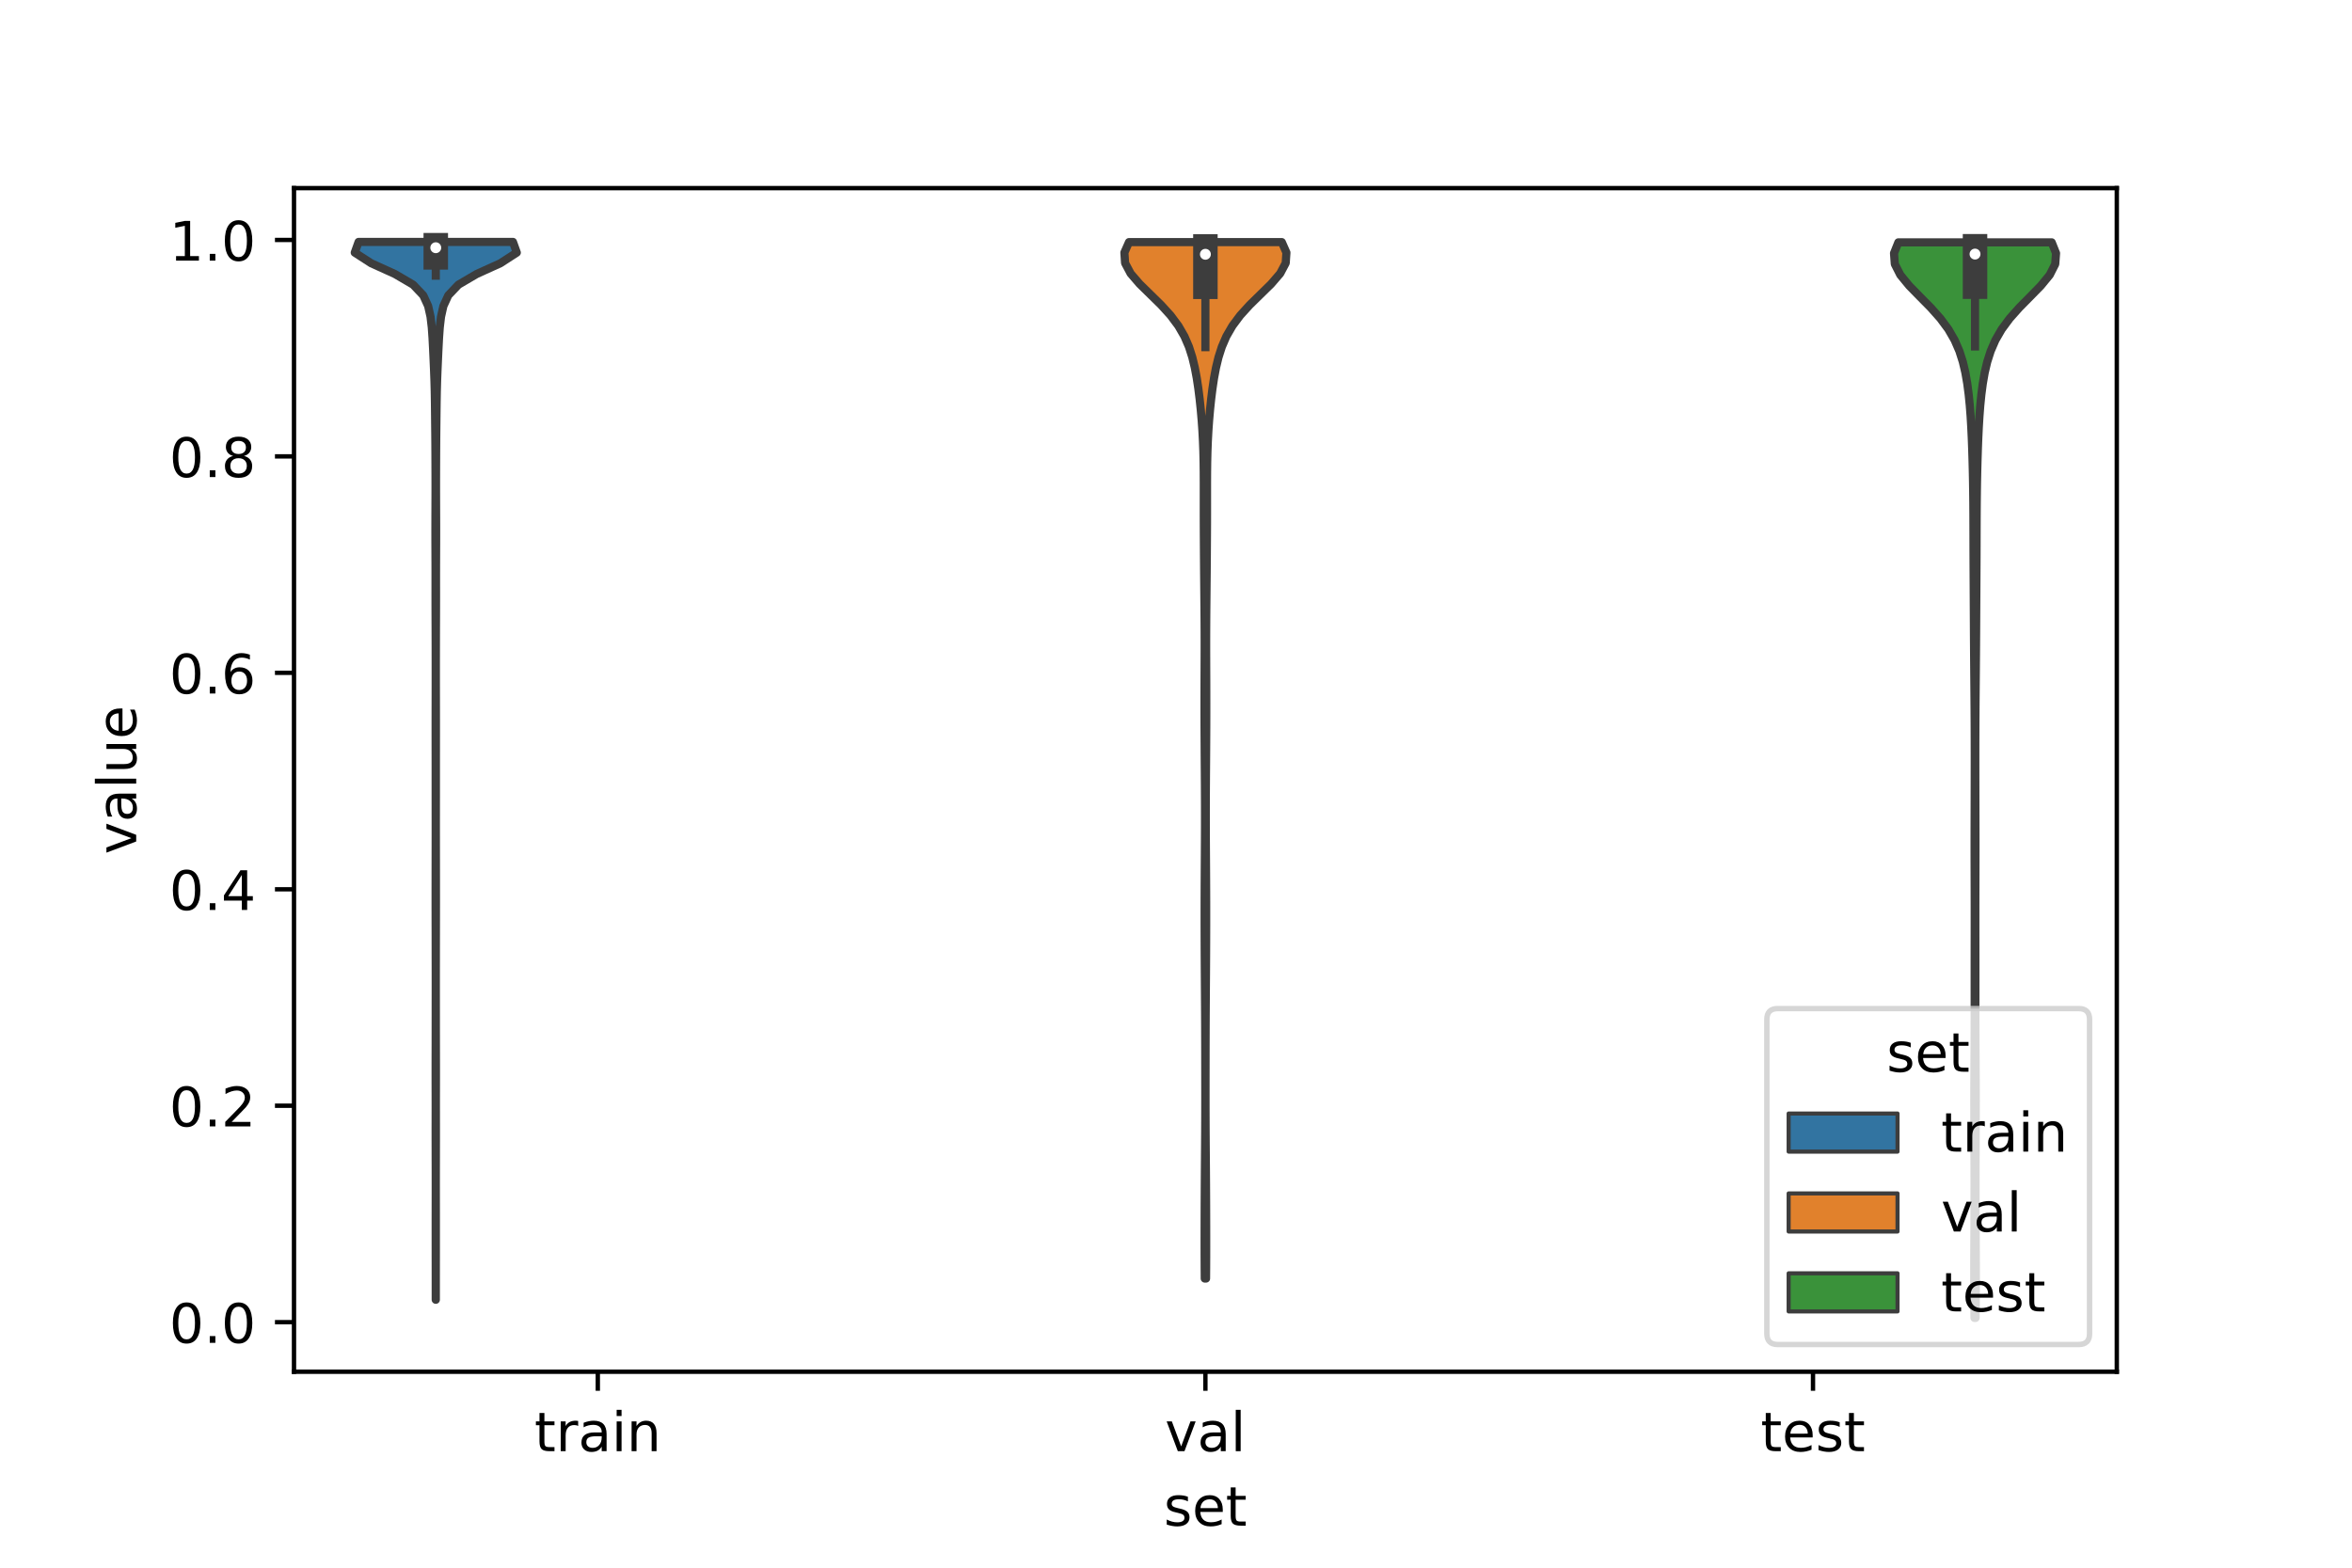 <?xml version="1.0" encoding="utf-8" standalone="no"?>
<!DOCTYPE svg PUBLIC "-//W3C//DTD SVG 1.1//EN"
  "http://www.w3.org/Graphics/SVG/1.1/DTD/svg11.dtd">
<!-- Created with matplotlib (https://matplotlib.org/) -->
<svg height="288pt" version="1.1" viewBox="0 0 432 288" width="432pt" xmlns="http://www.w3.org/2000/svg" xmlns:xlink="http://www.w3.org/1999/xlink">
 <defs>
  <style type="text/css">*{stroke-linecap:butt;stroke-linejoin:round;}</style>
 </defs>
 <g id="figure_1">
  <g id="patch_1">
   <path d="M 0 288 
L 432 288 
L 432 0 
L 0 0 
z
" style="fill:#ffffff;"/>
  </g>
  <g id="axes_1">
   <g id="patch_2">
    <path d="M 54 252 
L 388.8 252 
L 388.8 34.56 
L 54 34.56 
z
" style="fill:#ffffff;"/>
   </g>
   <g id="PolyCollection_1">
    <defs>
     <path d="M 80.047 -49.221 
L 80.033 -49.221 
L 80.033 -51.184 
L 80.033 -53.147 
L 80.031 -55.11 
L 80.028 -57.072 
L 80.026 -59.035 
L 80.025 -60.998 
L 80.024 -62.961 
L 80.026 -64.924 
L 80.029 -66.887 
L 80.032 -68.85 
L 80.033 -70.813 
L 80.03 -72.776 
L 80.025 -74.739 
L 80.021 -76.702 
L 80.017 -78.665 
L 80.016 -80.628 
L 80.019 -82.591 
L 80.021 -84.554 
L 80.02 -86.517 
L 80.015 -88.48 
L 80.012 -90.443 
L 80.013 -92.406 
L 80.017 -94.369 
L 80.021 -96.332 
L 80.024 -98.295 
L 80.026 -100.258 
L 80.027 -102.221 
L 80.029 -104.184 
L 80.032 -106.147 
L 80.032 -108.11 
L 80.03 -110.073 
L 80.026 -112.036 
L 80.024 -113.999 
L 80.021 -115.962 
L 80.017 -117.925 
L 80.013 -119.888 
L 80.01 -121.851 
L 80.01 -123.814 
L 80.012 -125.777 
L 80.014 -127.74 
L 80.017 -129.703 
L 80.02 -131.666 
L 80.023 -133.629 
L 80.025 -135.592 
L 80.024 -137.555 
L 80.022 -139.518 
L 80.02 -141.481 
L 80.02 -143.444 
L 80.02 -145.407 
L 80.02 -147.37 
L 80.018 -149.333 
L 80.016 -151.296 
L 80.014 -153.259 
L 80.014 -155.222 
L 80.016 -157.185 
L 80.019 -159.148 
L 80.023 -161.111 
L 80.025 -163.074 
L 80.025 -165.037 
L 80.024 -167 
L 80.021 -168.963 
L 80.017 -170.926 
L 80.011 -172.889 
L 80.003 -174.852 
L 79.997 -176.815 
L 79.995 -178.778 
L 79.997 -180.741 
L 79.997 -182.704 
L 79.993 -184.667 
L 79.985 -186.63 
L 79.977 -188.593 
L 79.974 -190.556 
L 79.978 -192.519 
L 79.985 -194.482 
L 79.992 -196.445 
L 79.996 -198.408 
L 79.994 -200.371 
L 79.988 -202.334 
L 79.98 -204.297 
L 79.969 -206.26 
L 79.953 -208.223 
L 79.931 -210.186 
L 79.91 -212.149 
L 79.886 -214.112 
L 79.852 -216.075 
L 79.798 -218.038 
L 79.724 -220.001 
L 79.639 -221.963 
L 79.549 -223.926 
L 79.447 -225.889 
L 79.309 -227.852 
L 79.079 -229.815 
L 78.64 -231.778 
L 77.739 -233.741 
L 75.874 -235.704 
L 72.526 -237.667 
L 68.194 -239.63 
L 65.16 -241.593 
L 65.863 -243.556 
L 94.217 -243.556 
L 94.217 -243.556 
L 94.92 -241.593 
L 91.886 -239.63 
L 87.554 -237.667 
L 84.206 -235.704 
L 82.341 -233.741 
L 81.44 -231.778 
L 81.001 -229.815 
L 80.771 -227.852 
L 80.633 -225.889 
L 80.531 -223.926 
L 80.441 -221.963 
L 80.356 -220.001 
L 80.282 -218.038 
L 80.228 -216.075 
L 80.194 -214.112 
L 80.17 -212.149 
L 80.149 -210.186 
L 80.127 -208.223 
L 80.111 -206.26 
L 80.1 -204.297 
L 80.092 -202.334 
L 80.086 -200.371 
L 80.084 -198.408 
L 80.088 -196.445 
L 80.095 -194.482 
L 80.102 -192.519 
L 80.106 -190.556 
L 80.103 -188.593 
L 80.095 -186.63 
L 80.087 -184.667 
L 80.083 -182.704 
L 80.083 -180.741 
L 80.085 -178.778 
L 80.083 -176.815 
L 80.077 -174.852 
L 80.069 -172.889 
L 80.063 -170.926 
L 80.059 -168.963 
L 80.056 -167 
L 80.055 -165.037 
L 80.055 -163.074 
L 80.057 -161.111 
L 80.061 -159.148 
L 80.064 -157.185 
L 80.066 -155.222 
L 80.066 -153.259 
L 80.064 -151.296 
L 80.062 -149.333 
L 80.06 -147.37 
L 80.06 -145.407 
L 80.06 -143.444 
L 80.06 -141.481 
L 80.058 -139.518 
L 80.056 -137.555 
L 80.055 -135.592 
L 80.057 -133.629 
L 80.06 -131.666 
L 80.063 -129.703 
L 80.066 -127.74 
L 80.068 -125.777 
L 80.07 -123.814 
L 80.07 -121.851 
L 80.067 -119.888 
L 80.063 -117.925 
L 80.059 -115.962 
L 80.056 -113.999 
L 80.054 -112.036 
L 80.05 -110.073 
L 80.048 -108.11 
L 80.048 -106.147 
L 80.051 -104.184 
L 80.053 -102.221 
L 80.054 -100.258 
L 80.056 -98.295 
L 80.059 -96.332 
L 80.063 -94.369 
L 80.067 -92.406 
L 80.068 -90.443 
L 80.065 -88.48 
L 80.06 -86.517 
L 80.059 -84.554 
L 80.061 -82.591 
L 80.064 -80.628 
L 80.063 -78.665 
L 80.059 -76.702 
L 80.055 -74.739 
L 80.05 -72.776 
L 80.047 -70.813 
L 80.048 -68.85 
L 80.051 -66.887 
L 80.054 -64.924 
L 80.056 -62.961 
L 80.055 -60.998 
L 80.054 -59.035 
L 80.052 -57.072 
L 80.049 -55.11 
L 80.047 -53.147 
L 80.047 -51.184 
L 80.047 -49.221 
z
" id="m839c42a208" style="stroke:#3d3d3d;stroke-width:1.5;"/>
    </defs>
    <g clip-path="url(#p8ce411d42c)">
     <use style="fill:#3274a1;stroke:#3d3d3d;stroke-width:1.5;" x="0" xlink:href="#m839c42a208" y="288"/>
    </g>
   </g>
   <g id="PolyCollection_2">
    <defs>
     <path d="M 221.517 -53.121 
L 221.283 -53.121 
L 221.269 -55.045 
L 221.26 -56.968 
L 221.256 -58.891 
L 221.257 -60.814 
L 221.26 -62.738 
L 221.265 -64.661 
L 221.272 -66.584 
L 221.281 -68.507 
L 221.291 -70.431 
L 221.304 -72.354 
L 221.319 -74.277 
L 221.334 -76.2 
L 221.349 -78.124 
L 221.362 -80.047 
L 221.371 -81.97 
L 221.377 -83.893 
L 221.38 -85.817 
L 221.38 -87.74 
L 221.378 -89.663 
L 221.376 -91.586 
L 221.373 -93.509 
L 221.37 -95.433 
L 221.365 -97.356 
L 221.359 -99.279 
L 221.351 -101.202 
L 221.34 -103.126 
L 221.328 -105.049 
L 221.314 -106.972 
L 221.301 -108.895 
L 221.288 -110.819 
L 221.277 -112.742 
L 221.269 -114.665 
L 221.263 -116.588 
L 221.259 -118.512 
L 221.259 -120.435 
L 221.261 -122.358 
L 221.267 -124.281 
L 221.275 -126.204 
L 221.286 -128.128 
L 221.298 -130.051 
L 221.31 -131.974 
L 221.321 -133.897 
L 221.328 -135.821 
L 221.331 -137.744 
L 221.33 -139.667 
L 221.324 -141.59 
L 221.314 -143.514 
L 221.302 -145.437 
L 221.288 -147.36 
L 221.274 -149.283 
L 221.262 -151.207 
L 221.251 -153.13 
L 221.243 -155.053 
L 221.239 -156.976 
L 221.238 -158.9 
L 221.24 -160.823 
L 221.245 -162.746 
L 221.252 -164.669 
L 221.259 -166.592 
L 221.264 -168.516 
L 221.264 -170.439 
L 221.259 -172.362 
L 221.248 -174.285 
L 221.232 -176.209 
L 221.213 -178.132 
L 221.194 -180.055 
L 221.175 -181.978 
L 221.158 -183.902 
L 221.143 -185.825 
L 221.129 -187.748 
L 221.118 -189.671 
L 221.108 -191.595 
L 221.103 -193.518 
L 221.102 -195.441 
L 221.103 -197.364 
L 221.103 -199.288 
L 221.095 -201.211 
L 221.072 -203.134 
L 221.027 -205.057 
L 220.954 -206.98 
L 220.851 -208.904 
L 220.715 -210.827 
L 220.547 -212.75 
L 220.345 -214.673 
L 220.106 -216.597 
L 219.817 -218.52 
L 219.457 -220.443 
L 218.994 -222.366 
L 218.378 -224.29 
L 217.547 -226.213 
L 216.436 -228.136 
L 215.002 -230.059 
L 213.253 -231.983 
L 211.291 -233.906 
L 209.328 -235.829 
L 207.67 -237.752 
L 206.649 -239.675 
L 206.52 -241.599 
L 207.37 -243.522 
L 235.43 -243.522 
L 235.43 -243.522 
L 236.28 -241.599 
L 236.151 -239.675 
L 235.13 -237.752 
L 233.472 -235.829 
L 231.509 -233.906 
L 229.547 -231.983 
L 227.798 -230.059 
L 226.364 -228.136 
L 225.253 -226.213 
L 224.422 -224.29 
L 223.806 -222.366 
L 223.343 -220.443 
L 222.983 -218.52 
L 222.694 -216.597 
L 222.455 -214.673 
L 222.253 -212.75 
L 222.085 -210.827 
L 221.949 -208.904 
L 221.846 -206.98 
L 221.773 -205.057 
L 221.728 -203.134 
L 221.705 -201.211 
L 221.697 -199.288 
L 221.697 -197.364 
L 221.698 -195.441 
L 221.697 -193.518 
L 221.692 -191.595 
L 221.682 -189.671 
L 221.671 -187.748 
L 221.657 -185.825 
L 221.642 -183.902 
L 221.625 -181.978 
L 221.606 -180.055 
L 221.587 -178.132 
L 221.568 -176.209 
L 221.552 -174.285 
L 221.541 -172.362 
L 221.536 -170.439 
L 221.536 -168.516 
L 221.541 -166.592 
L 221.548 -164.669 
L 221.555 -162.746 
L 221.56 -160.823 
L 221.562 -158.9 
L 221.561 -156.976 
L 221.557 -155.053 
L 221.549 -153.13 
L 221.538 -151.207 
L 221.526 -149.283 
L 221.512 -147.36 
L 221.498 -145.437 
L 221.486 -143.514 
L 221.476 -141.59 
L 221.47 -139.667 
L 221.469 -137.744 
L 221.472 -135.821 
L 221.479 -133.897 
L 221.49 -131.974 
L 221.502 -130.051 
L 221.514 -128.128 
L 221.525 -126.204 
L 221.533 -124.281 
L 221.539 -122.358 
L 221.541 -120.435 
L 221.541 -118.512 
L 221.537 -116.588 
L 221.531 -114.665 
L 221.523 -112.742 
L 221.512 -110.819 
L 221.499 -108.895 
L 221.486 -106.972 
L 221.472 -105.049 
L 221.46 -103.126 
L 221.449 -101.202 
L 221.441 -99.279 
L 221.435 -97.356 
L 221.43 -95.433 
L 221.427 -93.509 
L 221.424 -91.586 
L 221.422 -89.663 
L 221.42 -87.74 
L 221.42 -85.817 
L 221.423 -83.893 
L 221.429 -81.97 
L 221.438 -80.047 
L 221.451 -78.124 
L 221.466 -76.2 
L 221.481 -74.277 
L 221.496 -72.354 
L 221.509 -70.431 
L 221.519 -68.507 
L 221.528 -66.584 
L 221.535 -64.661 
L 221.54 -62.738 
L 221.543 -60.814 
L 221.544 -58.891 
L 221.54 -56.968 
L 221.531 -55.045 
L 221.517 -53.121 
z
" id="ma449e67cc7" style="stroke:#3d3d3d;stroke-width:1.5;"/>
    </defs>
    <g clip-path="url(#p8ce411d42c)">
     <use style="fill:#e1812c;stroke:#3d3d3d;stroke-width:1.5;" x="0" xlink:href="#ma449e67cc7" y="288"/>
    </g>
   </g>
   <g id="PolyCollection_3">
    <defs>
     <path d="M 362.86 -45.884 
L 362.66 -45.884 
L 362.641 -47.88 
L 362.626 -49.875 
L 362.616 -51.871 
L 362.613 -53.867 
L 362.615 -55.863 
L 362.623 -57.859 
L 362.633 -59.855 
L 362.644 -61.851 
L 362.654 -63.847 
L 362.662 -65.843 
L 362.668 -67.838 
L 362.67 -69.834 
L 362.67 -71.83 
L 362.666 -73.826 
L 362.66 -75.822 
L 362.651 -77.818 
L 362.641 -79.814 
L 362.633 -81.81 
L 362.626 -83.806 
L 362.625 -85.801 
L 362.629 -87.797 
L 362.638 -89.793 
L 362.651 -91.789 
L 362.664 -93.785 
L 362.676 -95.781 
L 362.686 -97.777 
L 362.692 -99.773 
L 362.695 -101.769 
L 362.696 -103.764 
L 362.696 -105.76 
L 362.695 -107.756 
L 362.695 -109.752 
L 362.696 -111.748 
L 362.698 -113.744 
L 362.701 -115.74 
L 362.703 -117.736 
L 362.704 -119.732 
L 362.703 -121.727 
L 362.699 -123.723 
L 362.694 -125.719 
L 362.688 -127.715 
L 362.683 -129.711 
L 362.68 -131.707 
L 362.68 -133.703 
L 362.683 -135.699 
L 362.688 -137.695 
L 362.693 -139.691 
L 362.698 -141.686 
L 362.703 -143.682 
L 362.706 -145.678 
L 362.708 -147.674 
L 362.708 -149.67 
L 362.706 -151.666 
L 362.7 -153.662 
L 362.691 -155.658 
L 362.679 -157.654 
L 362.664 -159.649 
L 362.647 -161.645 
L 362.629 -163.641 
L 362.611 -165.637 
L 362.594 -167.633 
L 362.579 -169.629 
L 362.565 -171.625 
L 362.554 -173.621 
L 362.543 -175.617 
L 362.531 -177.612 
L 362.52 -179.608 
L 362.508 -181.604 
L 362.497 -183.6 
L 362.487 -185.596 
L 362.48 -187.592 
L 362.475 -189.588 
L 362.469 -191.584 
L 362.461 -193.58 
L 362.447 -195.575 
L 362.425 -197.571 
L 362.394 -199.567 
L 362.353 -201.563 
L 362.301 -203.559 
L 362.239 -205.555 
L 362.163 -207.551 
L 362.068 -209.547 
L 361.949 -211.543 
L 361.796 -213.538 
L 361.596 -215.534 
L 361.335 -217.53 
L 360.988 -219.526 
L 360.52 -221.522 
L 359.882 -223.518 
L 359.016 -225.514 
L 357.863 -227.51 
L 356.386 -229.506 
L 354.608 -231.501 
L 352.636 -233.497 
L 350.683 -235.493 
L 349.043 -237.489 
L 348.029 -239.485 
L 347.88 -241.481 
L 348.679 -243.477 
L 376.841 -243.477 
L 376.841 -243.477 
L 377.64 -241.481 
L 377.491 -239.485 
L 376.477 -237.489 
L 374.837 -235.493 
L 372.884 -233.497 
L 370.912 -231.501 
L 369.134 -229.506 
L 367.657 -227.51 
L 366.504 -225.514 
L 365.638 -223.518 
L 365 -221.522 
L 364.532 -219.526 
L 364.185 -217.53 
L 363.924 -215.534 
L 363.724 -213.538 
L 363.571 -211.543 
L 363.452 -209.547 
L 363.357 -207.551 
L 363.281 -205.555 
L 363.219 -203.559 
L 363.167 -201.563 
L 363.126 -199.567 
L 363.095 -197.571 
L 363.073 -195.575 
L 363.059 -193.58 
L 363.051 -191.584 
L 363.045 -189.588 
L 363.04 -187.592 
L 363.033 -185.596 
L 363.023 -183.6 
L 363.012 -181.604 
L 363 -179.608 
L 362.989 -177.612 
L 362.977 -175.617 
L 362.966 -173.621 
L 362.955 -171.625 
L 362.941 -169.629 
L 362.926 -167.633 
L 362.909 -165.637 
L 362.891 -163.641 
L 362.873 -161.645 
L 362.856 -159.649 
L 362.841 -157.654 
L 362.829 -155.658 
L 362.82 -153.662 
L 362.814 -151.666 
L 362.812 -149.67 
L 362.812 -147.674 
L 362.814 -145.678 
L 362.817 -143.682 
L 362.822 -141.686 
L 362.827 -139.691 
L 362.832 -137.695 
L 362.837 -135.699 
L 362.84 -133.703 
L 362.84 -131.707 
L 362.837 -129.711 
L 362.832 -127.715 
L 362.826 -125.719 
L 362.821 -123.723 
L 362.817 -121.727 
L 362.816 -119.732 
L 362.817 -117.736 
L 362.819 -115.74 
L 362.822 -113.744 
L 362.824 -111.748 
L 362.825 -109.752 
L 362.825 -107.756 
L 362.824 -105.76 
L 362.824 -103.764 
L 362.825 -101.769 
L 362.828 -99.773 
L 362.834 -97.777 
L 362.844 -95.781 
L 362.856 -93.785 
L 362.869 -91.789 
L 362.882 -89.793 
L 362.891 -87.797 
L 362.895 -85.801 
L 362.894 -83.806 
L 362.887 -81.81 
L 362.879 -79.814 
L 362.869 -77.818 
L 362.86 -75.822 
L 362.854 -73.826 
L 362.85 -71.83 
L 362.85 -69.834 
L 362.852 -67.838 
L 362.858 -65.843 
L 362.866 -63.847 
L 362.876 -61.851 
L 362.887 -59.855 
L 362.897 -57.859 
L 362.905 -55.863 
L 362.907 -53.867 
L 362.904 -51.871 
L 362.894 -49.875 
L 362.879 -47.88 
L 362.86 -45.884 
z
" id="m5cc989288b" style="stroke:#3d3d3d;stroke-width:1.5;"/>
    </defs>
    <g clip-path="url(#p8ce411d42c)">
     <use style="fill:#3a923a;stroke:#3d3d3d;stroke-width:1.5;" x="0" xlink:href="#m5cc989288b" y="288"/>
    </g>
   </g>
   <g id="patch_3">
    <path clip-path="url(#p8ce411d42c)" d="M 109.8 242.893 
L 109.8 242.893 
L 109.8 242.893 
L 109.8 242.893 
z
" style="fill:#3274a1;stroke:#3d3d3d;stroke-linejoin:miter;stroke-width:0.75;"/>
   </g>
   <g id="patch_4">
    <path clip-path="url(#p8ce411d42c)" d="M 109.8 242.893 
L 109.8 242.893 
L 109.8 242.893 
L 109.8 242.893 
z
" style="fill:#e1812c;stroke:#3d3d3d;stroke-linejoin:miter;stroke-width:0.75;"/>
   </g>
   <g id="patch_5">
    <path clip-path="url(#p8ce411d42c)" d="M 109.8 242.893 
L 109.8 242.893 
L 109.8 242.893 
L 109.8 242.893 
z
" style="fill:#3a923a;stroke:#3d3d3d;stroke-linejoin:miter;stroke-width:0.75;"/>
   </g>
   <g id="matplotlib.axis_1">
    <g id="xtick_1">
     <g id="line2d_1">
      <defs>
       <path d="M 0 0 
L 0 3.5 
" id="m4f0b797e57" style="stroke:#000000;stroke-width:0.8;"/>
      </defs>
      <g>
       <use style="stroke:#000000;stroke-width:0.8;" x="109.8" xlink:href="#m4f0b797e57" y="252"/>
      </g>
     </g>
     <g id="text_1">
      <!-- train -->
      <g transform="translate(98.162 266.598)scale(0.1 -0.1)">
       <defs>
        <path d="M 18.312 70.219 
L 18.312 54.688 
L 36.812 54.688 
L 36.812 47.703 
L 18.312 47.703 
L 18.312 18.016 
Q 18.312 11.328 20.141 9.422 
Q 21.969 7.516 27.594 7.516 
L 36.812 7.516 
L 36.812 0 
L 27.594 0 
Q 17.188 0 13.234 3.875 
Q 9.281 7.766 9.281 18.016 
L 9.281 47.703 
L 2.688 47.703 
L 2.688 54.688 
L 9.281 54.688 
L 9.281 70.219 
z
" id="DejaVuSans-116"/>
        <path d="M 41.109 46.297 
Q 39.594 47.172 37.812 47.578 
Q 36.031 48 33.891 48 
Q 26.266 48 22.188 43.047 
Q 18.109 38.094 18.109 28.812 
L 18.109 0 
L 9.078 0 
L 9.078 54.688 
L 18.109 54.688 
L 18.109 46.188 
Q 20.953 51.172 25.484 53.578 
Q 30.031 56 36.531 56 
Q 37.453 56 38.578 55.875 
Q 39.703 55.766 41.062 55.516 
z
" id="DejaVuSans-114"/>
        <path d="M 34.281 27.484 
Q 23.391 27.484 19.188 25 
Q 14.984 22.516 14.984 16.5 
Q 14.984 11.719 18.141 8.906 
Q 21.297 6.109 26.703 6.109 
Q 34.188 6.109 38.703 11.406 
Q 43.219 16.703 43.219 25.484 
L 43.219 27.484 
z
M 52.203 31.203 
L 52.203 0 
L 43.219 0 
L 43.219 8.297 
Q 40.141 3.328 35.547 0.953 
Q 30.953 -1.422 24.312 -1.422 
Q 15.922 -1.422 10.953 3.297 
Q 6 8.016 6 15.922 
Q 6 25.141 12.172 29.828 
Q 18.359 34.516 30.609 34.516 
L 43.219 34.516 
L 43.219 35.406 
Q 43.219 41.609 39.141 45 
Q 35.062 48.391 27.688 48.391 
Q 23 48.391 18.547 47.266 
Q 14.109 46.141 10.016 43.891 
L 10.016 52.203 
Q 14.938 54.109 19.578 55.047 
Q 24.219 56 28.609 56 
Q 40.484 56 46.344 49.844 
Q 52.203 43.703 52.203 31.203 
z
" id="DejaVuSans-97"/>
        <path d="M 9.422 54.688 
L 18.406 54.688 
L 18.406 0 
L 9.422 0 
z
M 9.422 75.984 
L 18.406 75.984 
L 18.406 64.594 
L 9.422 64.594 
z
" id="DejaVuSans-105"/>
        <path d="M 54.891 33.016 
L 54.891 0 
L 45.906 0 
L 45.906 32.719 
Q 45.906 40.484 42.875 44.328 
Q 39.844 48.188 33.797 48.188 
Q 26.516 48.188 22.312 43.547 
Q 18.109 38.922 18.109 30.906 
L 18.109 0 
L 9.078 0 
L 9.078 54.688 
L 18.109 54.688 
L 18.109 46.188 
Q 21.344 51.125 25.703 53.562 
Q 30.078 56 35.797 56 
Q 45.219 56 50.047 50.172 
Q 54.891 44.344 54.891 33.016 
z
" id="DejaVuSans-110"/>
       </defs>
       <use xlink:href="#DejaVuSans-116"/>
       <use x="39.209" xlink:href="#DejaVuSans-114"/>
       <use x="80.322" xlink:href="#DejaVuSans-97"/>
       <use x="141.602" xlink:href="#DejaVuSans-105"/>
       <use x="169.385" xlink:href="#DejaVuSans-110"/>
      </g>
     </g>
    </g>
    <g id="xtick_2">
     <g id="line2d_2">
      <g>
       <use style="stroke:#000000;stroke-width:0.8;" x="221.4" xlink:href="#m4f0b797e57" y="252"/>
      </g>
     </g>
     <g id="text_2">
      <!-- val -->
      <g transform="translate(213.988 266.598)scale(0.1 -0.1)">
       <defs>
        <path d="M 2.984 54.688 
L 12.5 54.688 
L 29.594 8.797 
L 46.688 54.688 
L 56.203 54.688 
L 35.688 0 
L 23.484 0 
z
" id="DejaVuSans-118"/>
        <path d="M 9.422 75.984 
L 18.406 75.984 
L 18.406 0 
L 9.422 0 
z
" id="DejaVuSans-108"/>
       </defs>
       <use xlink:href="#DejaVuSans-118"/>
       <use x="59.18" xlink:href="#DejaVuSans-97"/>
       <use x="120.459" xlink:href="#DejaVuSans-108"/>
      </g>
     </g>
    </g>
    <g id="xtick_3">
     <g id="line2d_3">
      <g>
       <use style="stroke:#000000;stroke-width:0.8;" x="333" xlink:href="#m4f0b797e57" y="252"/>
      </g>
     </g>
     <g id="text_3">
      <!-- test -->
      <g transform="translate(323.398 266.598)scale(0.1 -0.1)">
       <defs>
        <path d="M 56.203 29.594 
L 56.203 25.203 
L 14.891 25.203 
Q 15.484 15.922 20.484 11.062 
Q 25.484 6.203 34.422 6.203 
Q 39.594 6.203 44.453 7.469 
Q 49.312 8.734 54.109 11.281 
L 54.109 2.781 
Q 49.266 0.734 44.188 -0.344 
Q 39.109 -1.422 33.891 -1.422 
Q 20.797 -1.422 13.156 6.188 
Q 5.516 13.812 5.516 26.812 
Q 5.516 40.234 12.766 48.109 
Q 20.016 56 32.328 56 
Q 43.359 56 49.781 48.891 
Q 56.203 41.797 56.203 29.594 
z
M 47.219 32.234 
Q 47.125 39.594 43.094 43.984 
Q 39.062 48.391 32.422 48.391 
Q 24.906 48.391 20.391 44.141 
Q 15.875 39.891 15.188 32.172 
z
" id="DejaVuSans-101"/>
        <path d="M 44.281 53.078 
L 44.281 44.578 
Q 40.484 46.531 36.375 47.5 
Q 32.281 48.484 27.875 48.484 
Q 21.188 48.484 17.844 46.438 
Q 14.5 44.391 14.5 40.281 
Q 14.5 37.156 16.891 35.375 
Q 19.281 33.594 26.516 31.984 
L 29.594 31.297 
Q 39.156 29.25 43.188 25.516 
Q 47.219 21.781 47.219 15.094 
Q 47.219 7.469 41.188 3.016 
Q 35.156 -1.422 24.609 -1.422 
Q 20.219 -1.422 15.453 -0.562 
Q 10.688 0.297 5.422 2 
L 5.422 11.281 
Q 10.406 8.688 15.234 7.391 
Q 20.062 6.109 24.812 6.109 
Q 31.156 6.109 34.562 8.281 
Q 37.984 10.453 37.984 14.406 
Q 37.984 18.062 35.516 20.016 
Q 33.062 21.969 24.703 23.781 
L 21.578 24.516 
Q 13.234 26.266 9.516 29.906 
Q 5.812 33.547 5.812 39.891 
Q 5.812 47.609 11.281 51.797 
Q 16.75 56 26.812 56 
Q 31.781 56 36.172 55.266 
Q 40.578 54.547 44.281 53.078 
z
" id="DejaVuSans-115"/>
       </defs>
       <use xlink:href="#DejaVuSans-116"/>
       <use x="39.209" xlink:href="#DejaVuSans-101"/>
       <use x="100.732" xlink:href="#DejaVuSans-115"/>
       <use x="152.832" xlink:href="#DejaVuSans-116"/>
      </g>
     </g>
    </g>
    <g id="text_4">
     <!-- set -->
     <g transform="translate(213.759 280.277)scale(0.1 -0.1)">
      <use xlink:href="#DejaVuSans-115"/>
      <use x="52.1" xlink:href="#DejaVuSans-101"/>
      <use x="113.623" xlink:href="#DejaVuSans-116"/>
     </g>
    </g>
   </g>
   <g id="matplotlib.axis_2">
    <g id="ytick_1">
     <g id="line2d_4">
      <defs>
       <path d="M 0 0 
L -3.5 0 
" id="m85ebac3f77" style="stroke:#000000;stroke-width:0.8;"/>
      </defs>
      <g>
       <use style="stroke:#000000;stroke-width:0.8;" x="54" xlink:href="#m85ebac3f77" y="242.893"/>
      </g>
     </g>
     <g id="text_5">
      <!-- 0.0 -->
      <g transform="translate(31.097 246.692)scale(0.1 -0.1)">
       <defs>
        <path d="M 31.781 66.406 
Q 24.172 66.406 20.328 58.906 
Q 16.5 51.422 16.5 36.375 
Q 16.5 21.391 20.328 13.891 
Q 24.172 6.391 31.781 6.391 
Q 39.453 6.391 43.281 13.891 
Q 47.125 21.391 47.125 36.375 
Q 47.125 51.422 43.281 58.906 
Q 39.453 66.406 31.781 66.406 
z
M 31.781 74.219 
Q 44.047 74.219 50.516 64.516 
Q 56.984 54.828 56.984 36.375 
Q 56.984 17.969 50.516 8.266 
Q 44.047 -1.422 31.781 -1.422 
Q 19.531 -1.422 13.062 8.266 
Q 6.594 17.969 6.594 36.375 
Q 6.594 54.828 13.062 64.516 
Q 19.531 74.219 31.781 74.219 
z
" id="DejaVuSans-48"/>
        <path d="M 10.688 12.406 
L 21 12.406 
L 21 0 
L 10.688 0 
z
" id="DejaVuSans-46"/>
       </defs>
       <use xlink:href="#DejaVuSans-48"/>
       <use x="63.623" xlink:href="#DejaVuSans-46"/>
       <use x="95.41" xlink:href="#DejaVuSans-48"/>
      </g>
     </g>
    </g>
    <g id="ytick_2">
     <g id="line2d_5">
      <g>
       <use style="stroke:#000000;stroke-width:0.8;" x="54" xlink:href="#m85ebac3f77" y="203.13"/>
      </g>
     </g>
     <g id="text_6">
      <!-- 0.2 -->
      <g transform="translate(31.097 206.929)scale(0.1 -0.1)">
       <defs>
        <path d="M 19.188 8.297 
L 53.609 8.297 
L 53.609 0 
L 7.328 0 
L 7.328 8.297 
Q 12.938 14.109 22.625 23.891 
Q 32.328 33.688 34.812 36.531 
Q 39.547 41.844 41.422 45.531 
Q 43.312 49.219 43.312 52.781 
Q 43.312 58.594 39.234 62.25 
Q 35.156 65.922 28.609 65.922 
Q 23.969 65.922 18.812 64.312 
Q 13.672 62.703 7.812 59.422 
L 7.812 69.391 
Q 13.766 71.781 18.938 73 
Q 24.125 74.219 28.422 74.219 
Q 39.75 74.219 46.484 68.547 
Q 53.219 62.891 53.219 53.422 
Q 53.219 48.922 51.531 44.891 
Q 49.859 40.875 45.406 35.406 
Q 44.188 33.984 37.641 27.219 
Q 31.109 20.453 19.188 8.297 
z
" id="DejaVuSans-50"/>
       </defs>
       <use xlink:href="#DejaVuSans-48"/>
       <use x="63.623" xlink:href="#DejaVuSans-46"/>
       <use x="95.41" xlink:href="#DejaVuSans-50"/>
      </g>
     </g>
    </g>
    <g id="ytick_3">
     <g id="line2d_6">
      <g>
       <use style="stroke:#000000;stroke-width:0.8;" x="54" xlink:href="#m85ebac3f77" y="163.368"/>
      </g>
     </g>
     <g id="text_7">
      <!-- 0.4 -->
      <g transform="translate(31.097 167.167)scale(0.1 -0.1)">
       <defs>
        <path d="M 37.797 64.312 
L 12.891 25.391 
L 37.797 25.391 
z
M 35.203 72.906 
L 47.609 72.906 
L 47.609 25.391 
L 58.016 25.391 
L 58.016 17.188 
L 47.609 17.188 
L 47.609 0 
L 37.797 0 
L 37.797 17.188 
L 4.891 17.188 
L 4.891 26.703 
z
" id="DejaVuSans-52"/>
       </defs>
       <use xlink:href="#DejaVuSans-48"/>
       <use x="63.623" xlink:href="#DejaVuSans-46"/>
       <use x="95.41" xlink:href="#DejaVuSans-52"/>
      </g>
     </g>
    </g>
    <g id="ytick_4">
     <g id="line2d_7">
      <g>
       <use style="stroke:#000000;stroke-width:0.8;" x="54" xlink:href="#m85ebac3f77" y="123.605"/>
      </g>
     </g>
     <g id="text_8">
      <!-- 0.6 -->
      <g transform="translate(31.097 127.404)scale(0.1 -0.1)">
       <defs>
        <path d="M 33.016 40.375 
Q 26.375 40.375 22.484 35.828 
Q 18.609 31.297 18.609 23.391 
Q 18.609 15.531 22.484 10.953 
Q 26.375 6.391 33.016 6.391 
Q 39.656 6.391 43.531 10.953 
Q 47.406 15.531 47.406 23.391 
Q 47.406 31.297 43.531 35.828 
Q 39.656 40.375 33.016 40.375 
z
M 52.594 71.297 
L 52.594 62.312 
Q 48.875 64.062 45.094 64.984 
Q 41.312 65.922 37.594 65.922 
Q 27.828 65.922 22.672 59.328 
Q 17.531 52.734 16.797 39.406 
Q 19.672 43.656 24.016 45.922 
Q 28.375 48.188 33.594 48.188 
Q 44.578 48.188 50.953 41.516 
Q 57.328 34.859 57.328 23.391 
Q 57.328 12.156 50.688 5.359 
Q 44.047 -1.422 33.016 -1.422 
Q 20.359 -1.422 13.672 8.266 
Q 6.984 17.969 6.984 36.375 
Q 6.984 53.656 15.188 63.938 
Q 23.391 74.219 37.203 74.219 
Q 40.922 74.219 44.703 73.484 
Q 48.484 72.75 52.594 71.297 
z
" id="DejaVuSans-54"/>
       </defs>
       <use xlink:href="#DejaVuSans-48"/>
       <use x="63.623" xlink:href="#DejaVuSans-46"/>
       <use x="95.41" xlink:href="#DejaVuSans-54"/>
      </g>
     </g>
    </g>
    <g id="ytick_5">
     <g id="line2d_8">
      <g>
       <use style="stroke:#000000;stroke-width:0.8;" x="54" xlink:href="#m85ebac3f77" y="83.843"/>
      </g>
     </g>
     <g id="text_9">
      <!-- 0.8 -->
      <g transform="translate(31.097 87.642)scale(0.1 -0.1)">
       <defs>
        <path d="M 31.781 34.625 
Q 24.75 34.625 20.719 30.859 
Q 16.703 27.094 16.703 20.516 
Q 16.703 13.922 20.719 10.156 
Q 24.75 6.391 31.781 6.391 
Q 38.812 6.391 42.859 10.172 
Q 46.922 13.969 46.922 20.516 
Q 46.922 27.094 42.891 30.859 
Q 38.875 34.625 31.781 34.625 
z
M 21.922 38.812 
Q 15.578 40.375 12.031 44.719 
Q 8.5 49.078 8.5 55.328 
Q 8.5 64.062 14.719 69.141 
Q 20.953 74.219 31.781 74.219 
Q 42.672 74.219 48.875 69.141 
Q 55.078 64.062 55.078 55.328 
Q 55.078 49.078 51.531 44.719 
Q 48 40.375 41.703 38.812 
Q 48.828 37.156 52.797 32.312 
Q 56.781 27.484 56.781 20.516 
Q 56.781 9.906 50.312 4.234 
Q 43.844 -1.422 31.781 -1.422 
Q 19.734 -1.422 13.25 4.234 
Q 6.781 9.906 6.781 20.516 
Q 6.781 27.484 10.781 32.312 
Q 14.797 37.156 21.922 38.812 
z
M 18.312 54.391 
Q 18.312 48.734 21.844 45.562 
Q 25.391 42.391 31.781 42.391 
Q 38.141 42.391 41.719 45.562 
Q 45.312 48.734 45.312 54.391 
Q 45.312 60.062 41.719 63.234 
Q 38.141 66.406 31.781 66.406 
Q 25.391 66.406 21.844 63.234 
Q 18.312 60.062 18.312 54.391 
z
" id="DejaVuSans-56"/>
       </defs>
       <use xlink:href="#DejaVuSans-48"/>
       <use x="63.623" xlink:href="#DejaVuSans-46"/>
       <use x="95.41" xlink:href="#DejaVuSans-56"/>
      </g>
     </g>
    </g>
    <g id="ytick_6">
     <g id="line2d_9">
      <g>
       <use style="stroke:#000000;stroke-width:0.8;" x="54" xlink:href="#m85ebac3f77" y="44.08"/>
      </g>
     </g>
     <g id="text_10">
      <!-- 1.0 -->
      <g transform="translate(31.097 47.879)scale(0.1 -0.1)">
       <defs>
        <path d="M 12.406 8.297 
L 28.516 8.297 
L 28.516 63.922 
L 10.984 60.406 
L 10.984 69.391 
L 28.422 72.906 
L 38.281 72.906 
L 38.281 8.297 
L 54.391 8.297 
L 54.391 0 
L 12.406 0 
z
" id="DejaVuSans-49"/>
       </defs>
       <use xlink:href="#DejaVuSans-49"/>
       <use x="63.623" xlink:href="#DejaVuSans-46"/>
       <use x="95.41" xlink:href="#DejaVuSans-48"/>
      </g>
     </g>
    </g>
    <g id="text_11">
     <!-- value -->
     <g transform="translate(25.017 156.938)rotate(-90)scale(0.1 -0.1)">
      <defs>
       <path d="M 8.5 21.578 
L 8.5 54.688 
L 17.484 54.688 
L 17.484 21.922 
Q 17.484 14.156 20.5 10.266 
Q 23.531 6.391 29.594 6.391 
Q 36.859 6.391 41.078 11.031 
Q 45.312 15.672 45.312 23.688 
L 45.312 54.688 
L 54.297 54.688 
L 54.297 0 
L 45.312 0 
L 45.312 8.406 
Q 42.047 3.422 37.719 1 
Q 33.406 -1.422 27.688 -1.422 
Q 18.266 -1.422 13.375 4.438 
Q 8.5 10.297 8.5 21.578 
z
M 31.109 56 
z
" id="DejaVuSans-117"/>
      </defs>
      <use xlink:href="#DejaVuSans-118"/>
      <use x="59.18" xlink:href="#DejaVuSans-97"/>
      <use x="120.459" xlink:href="#DejaVuSans-108"/>
      <use x="148.242" xlink:href="#DejaVuSans-117"/>
      <use x="211.621" xlink:href="#DejaVuSans-101"/>
     </g>
    </g>
   </g>
   <g id="line2d_10">
    <path clip-path="url(#p8ce411d42c)" d="M 80.04 50.645 
L 80.04 44.444 
" style="fill:none;stroke:#3d3d3d;stroke-linecap:square;stroke-width:1.5;"/>
   </g>
   <g id="line2d_11">
    <path clip-path="url(#p8ce411d42c)" d="M 80.04 47.29 
L 80.04 45.044 
" style="fill:none;stroke:#3d3d3d;stroke-linecap:square;stroke-width:4.5;"/>
   </g>
   <g id="line2d_12">
    <path clip-path="url(#p8ce411d42c)" d="M 221.4 63.771 
L 221.4 44.478 
" style="fill:none;stroke:#3d3d3d;stroke-linecap:square;stroke-width:1.5;"/>
   </g>
   <g id="line2d_13">
    <path clip-path="url(#p8ce411d42c)" d="M 221.4 52.691 
L 221.4 45.273 
" style="fill:none;stroke:#3d3d3d;stroke-linecap:square;stroke-width:4.5;"/>
   </g>
   <g id="line2d_14">
    <path clip-path="url(#p8ce411d42c)" d="M 362.76 63.652 
L 362.76 44.523 
" style="fill:none;stroke:#3d3d3d;stroke-linecap:square;stroke-width:1.5;"/>
   </g>
   <g id="line2d_15">
    <path clip-path="url(#p8ce411d42c)" d="M 362.76 52.67 
L 362.76 45.247 
" style="fill:none;stroke:#3d3d3d;stroke-linecap:square;stroke-width:4.5;"/>
   </g>
   <g id="patch_6">
    <path d="M 54 252 
L 54 34.56 
" style="fill:none;stroke:#000000;stroke-linecap:square;stroke-linejoin:miter;stroke-width:0.8;"/>
   </g>
   <g id="patch_7">
    <path d="M 388.8 252 
L 388.8 34.56 
" style="fill:none;stroke:#000000;stroke-linecap:square;stroke-linejoin:miter;stroke-width:0.8;"/>
   </g>
   <g id="patch_8">
    <path d="M 54 252 
L 388.8 252 
" style="fill:none;stroke:#000000;stroke-linecap:square;stroke-linejoin:miter;stroke-width:0.8;"/>
   </g>
   <g id="patch_9">
    <path d="M 54 34.56 
L 388.8 34.56 
" style="fill:none;stroke:#000000;stroke-linecap:square;stroke-linejoin:miter;stroke-width:0.8;"/>
   </g>
   <g id="PathCollection_1">
    <defs>
     <path d="M 0 1.5 
C 0.398 1.5 0.779 1.342 1.061 1.061 
C 1.342 0.779 1.5 0.398 1.5 0 
C 1.5 -0.398 1.342 -0.779 1.061 -1.061 
C 0.779 -1.342 0.398 -1.5 0 -1.5 
C -0.398 -1.5 -0.779 -1.342 -1.061 -1.061 
C -1.342 -0.779 -1.5 -0.398 -1.5 0 
C -1.5 0.398 -1.342 0.779 -1.061 1.061 
C -0.779 1.342 -0.398 1.5 0 1.5 
z
" id="me457b0bd06" style="stroke:#3d3d3d;"/>
    </defs>
    <g clip-path="url(#p8ce411d42c)">
     <use style="fill:#ffffff;stroke:#3d3d3d;" x="80.04" xlink:href="#me457b0bd06" y="45.509"/>
    </g>
   </g>
   <g id="PathCollection_2">
    <g clip-path="url(#p8ce411d42c)">
     <use style="fill:#ffffff;stroke:#3d3d3d;" x="221.4" xlink:href="#me457b0bd06" y="46.714"/>
    </g>
   </g>
   <g id="PathCollection_3">
    <g clip-path="url(#p8ce411d42c)">
     <use style="fill:#ffffff;stroke:#3d3d3d;" x="362.76" xlink:href="#me457b0bd06" y="46.678"/>
    </g>
   </g>
   <g id="legend_1">
    <g id="patch_10">
     <path d="M 326.525 247 
L 381.8 247 
Q 383.8 247 383.8 245 
L 383.8 187.287 
Q 383.8 185.287 381.8 185.287 
L 326.525 185.287 
Q 324.525 185.287 324.525 187.287 
L 324.525 245 
Q 324.525 247 326.525 247 
z
" style="fill:#ffffff;opacity:0.8;stroke:#cccccc;stroke-linejoin:miter;"/>
    </g>
    <g id="text_12">
     <!-- set -->
     <g transform="translate(346.521 196.886)scale(0.1 -0.1)">
      <use xlink:href="#DejaVuSans-115"/>
      <use x="52.1" xlink:href="#DejaVuSans-101"/>
      <use x="113.623" xlink:href="#DejaVuSans-116"/>
     </g>
    </g>
    <g id="patch_11">
     <path d="M 328.525 211.564 
L 348.525 211.564 
L 348.525 204.564 
L 328.525 204.564 
z
" style="fill:#3274a1;stroke:#3d3d3d;stroke-linejoin:miter;stroke-width:0.75;"/>
    </g>
    <g id="text_13">
     <!-- train -->
     <g transform="translate(356.525 211.564)scale(0.1 -0.1)">
      <use xlink:href="#DejaVuSans-116"/>
      <use x="39.209" xlink:href="#DejaVuSans-114"/>
      <use x="80.322" xlink:href="#DejaVuSans-97"/>
      <use x="141.602" xlink:href="#DejaVuSans-105"/>
      <use x="169.385" xlink:href="#DejaVuSans-110"/>
     </g>
    </g>
    <g id="patch_12">
     <path d="M 328.525 226.242 
L 348.525 226.242 
L 348.525 219.242 
L 328.525 219.242 
z
" style="fill:#e1812c;stroke:#3d3d3d;stroke-linejoin:miter;stroke-width:0.75;"/>
    </g>
    <g id="text_14">
     <!-- val -->
     <g transform="translate(356.525 226.242)scale(0.1 -0.1)">
      <use xlink:href="#DejaVuSans-118"/>
      <use x="59.18" xlink:href="#DejaVuSans-97"/>
      <use x="120.459" xlink:href="#DejaVuSans-108"/>
     </g>
    </g>
    <g id="patch_13">
     <path d="M 328.525 240.92 
L 348.525 240.92 
L 348.525 233.92 
L 328.525 233.92 
z
" style="fill:#3a923a;stroke:#3d3d3d;stroke-linejoin:miter;stroke-width:0.75;"/>
    </g>
    <g id="text_15">
     <!-- test -->
     <g transform="translate(356.525 240.92)scale(0.1 -0.1)">
      <use xlink:href="#DejaVuSans-116"/>
      <use x="39.209" xlink:href="#DejaVuSans-101"/>
      <use x="100.732" xlink:href="#DejaVuSans-115"/>
      <use x="152.832" xlink:href="#DejaVuSans-116"/>
     </g>
    </g>
   </g>
  </g>
 </g>
 <defs>
  <clipPath id="p8ce411d42c">
   <rect height="217.44" width="334.8" x="54" y="34.56"/>
  </clipPath>
 </defs>
</svg>
